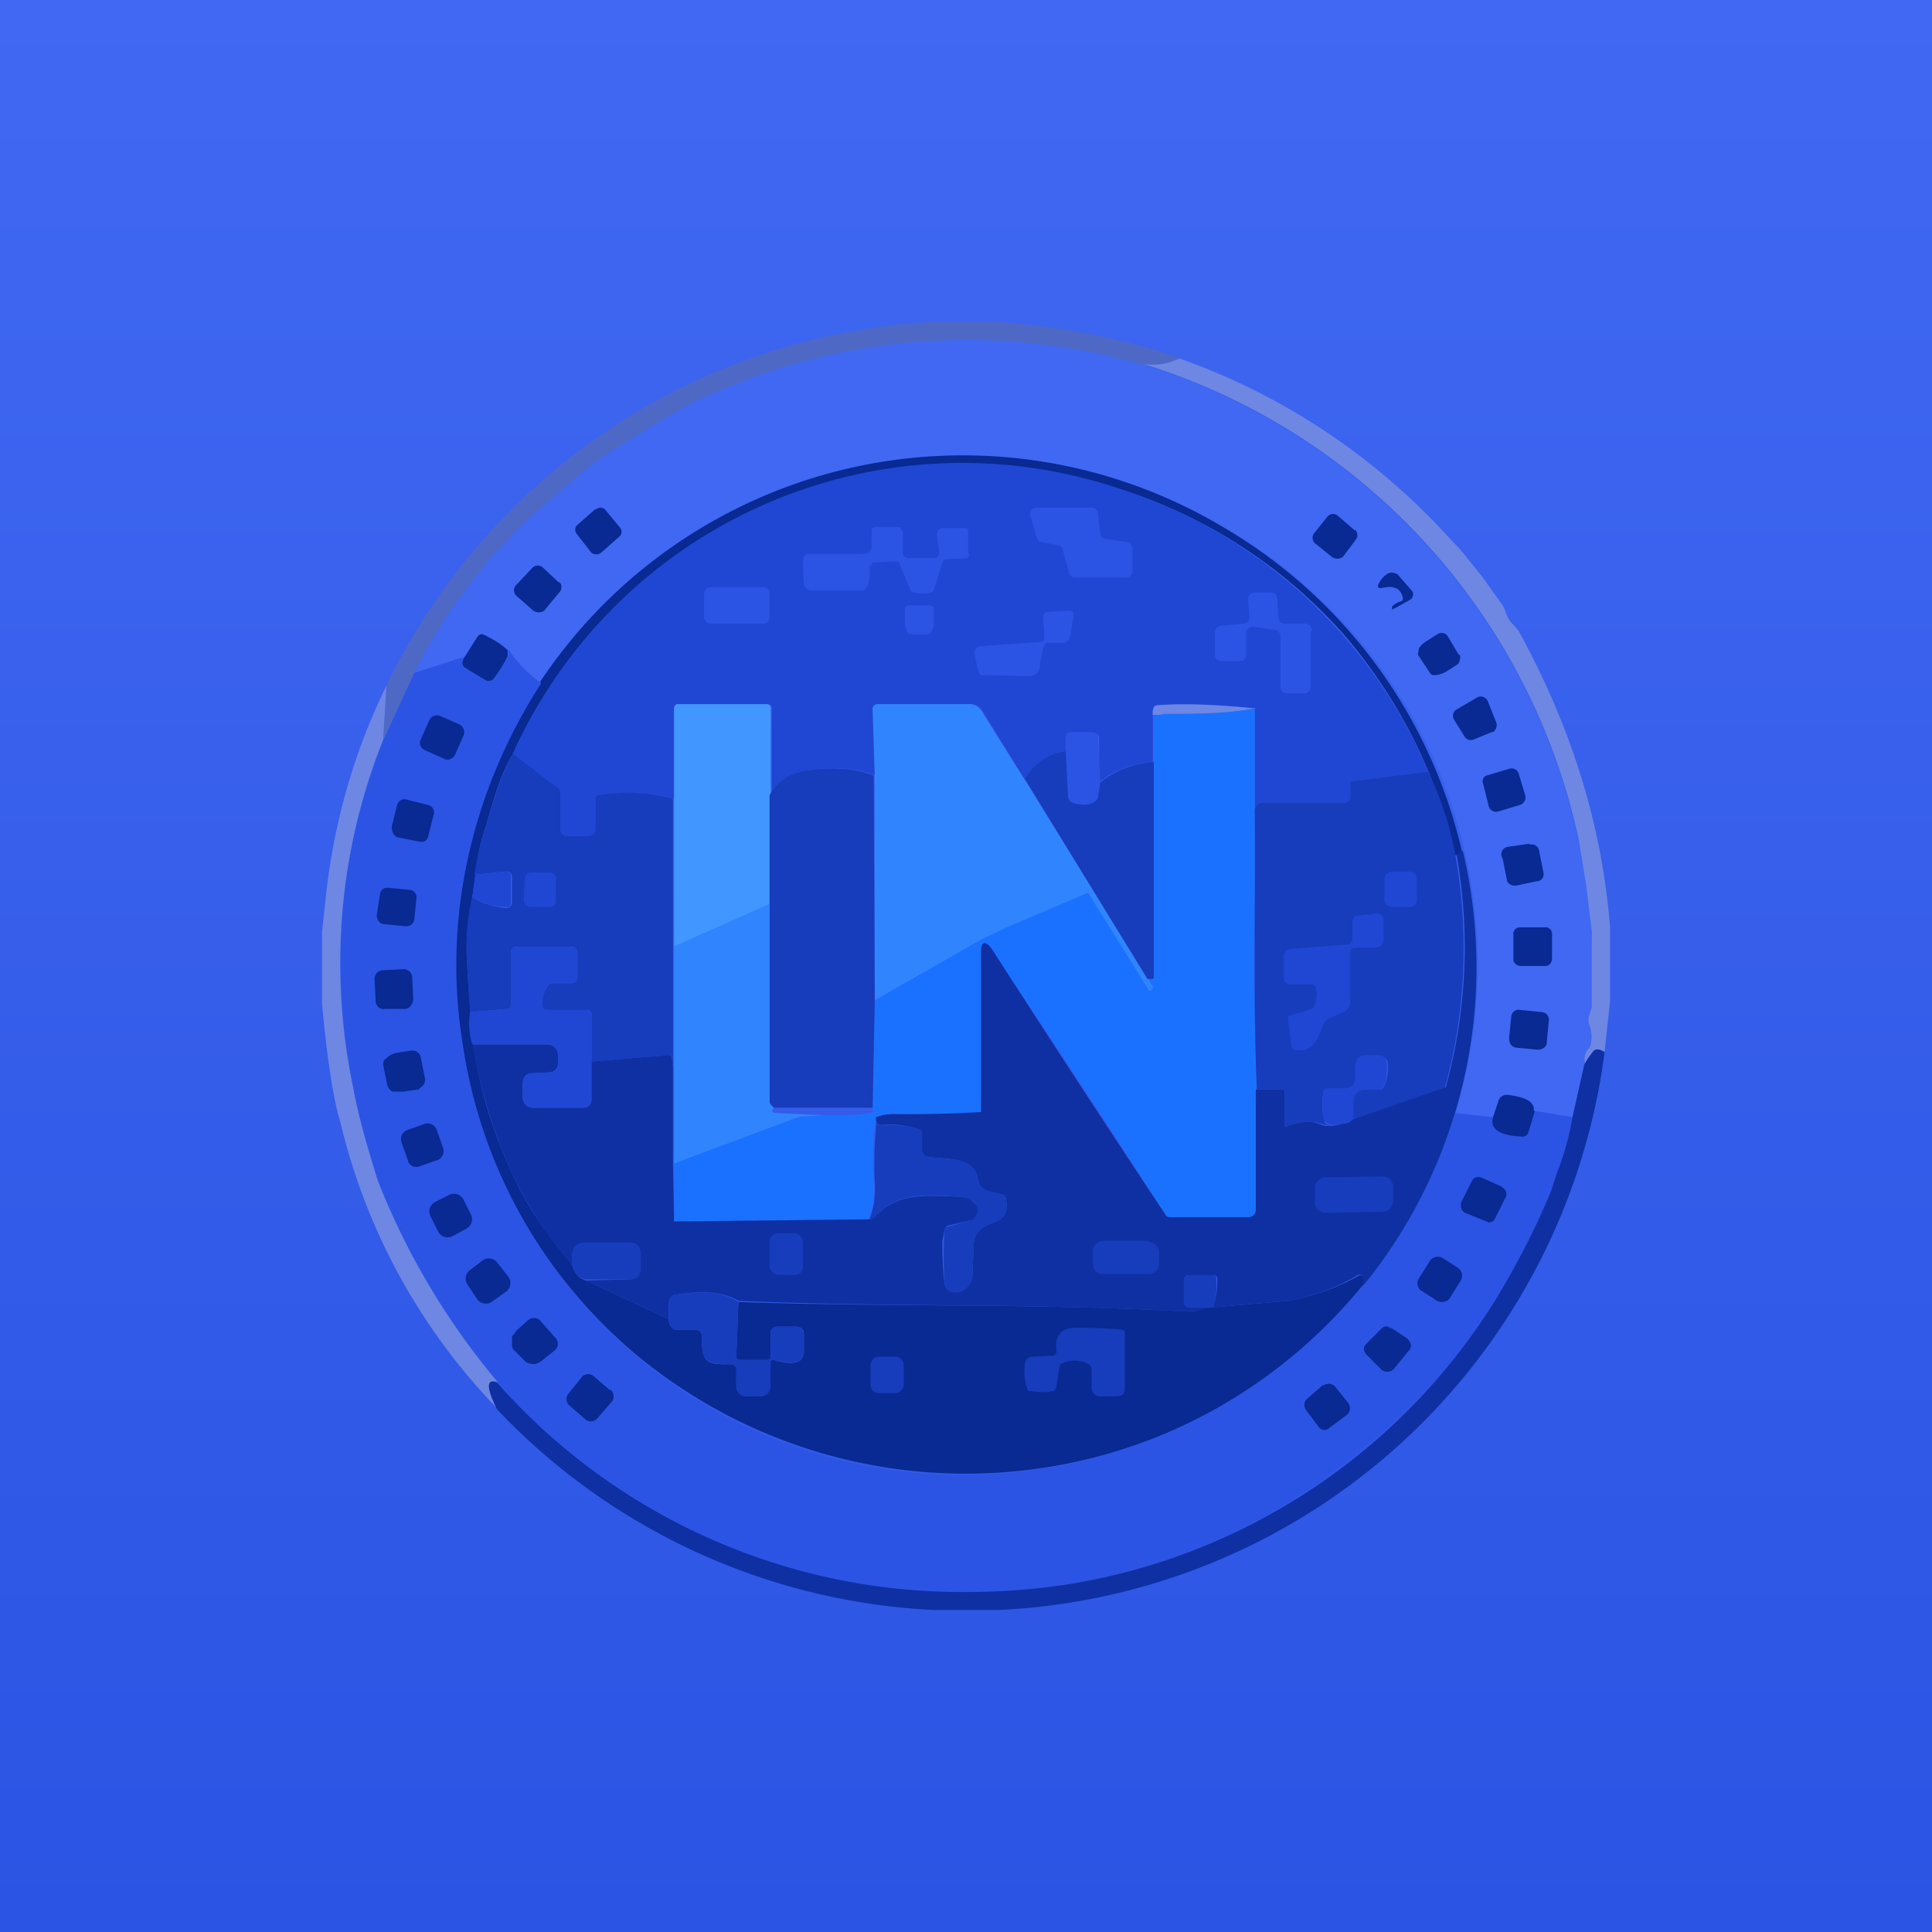 <!-- by TradingView --><svg width="18" height="18" viewBox="0 0 18 18" xmlns="http://www.w3.org/2000/svg"><path fill="url(#a)" d="M0 0h18v18H0z"/><path d="M9.3 3c.58.04 1.15.15 1.7.34a.55.55 0 0 1-.35.06 5.9 5.9 0 0 0-3.72.16c-.3.11-.44.16-.65.29-.48.28-.75.46-.82.52l-.43.37a3.6 3.6 0 0 0-.4.4l-.4.5c-.1.15-.23.36-.37.63l-.29.63.03-.51A6 6 0 0 1 8.68 3h.63Z" fill="#4E69C5"/><path d="M10.65 3.4a5.95 5.95 0 0 1 4.18 5.98l-.03.1v.05c.03.06.03.13.02.2l-.02.04c-.04.03-.05.08-.03.15l-.1.49-.38-.06c.01-.08-.07-.13-.25-.15l-.05.01a.08.08 0 0 0-.03.05l-.05.15-.35-.04a4.7 4.7 0 0 0-2.14-5.45 4.74 4.74 0 0 0-6.38 1.45 1.23 1.23 0 0 1-.3-.31.74.74 0 0 0-.24-.15.05.05 0 0 0-.05.02l-.13.2-.46.14a5.01 5.01 0 0 1 1.17-1.53l.43-.37c.07-.06.34-.24.82-.52.2-.13.36-.18.64-.3a5.9 5.9 0 0 1 3.73-.15Z" fill="#4068F2"/><path d="M15 8.63v.7l-.05.47c-.04-.03-.08-.03-.1 0a.7.7 0 0 0-.08.12c-.02-.07 0-.12.03-.15a.07.07 0 0 0 .02-.04.32.32 0 0 0-.02-.2v-.05l.03-.1a224.9 224.9 0 0 0 0-.7l-.05-.42-.07-.43a5.95 5.95 0 0 0-4.06-4.44c.12.02.23 0 .34-.05a6.18 6.18 0 0 1 2.52 1.68c.12.12.19.22.29.34l.2.28c.03.05.04.13.1.18l.05.06c.47.86.77 1.76.85 2.75Z" fill="#6D87E3"/><path d="M13.63 7.93a.24.24 0 0 1-.07.04 4.8 4.8 0 0 0-1.05-2.07 4.66 4.66 0 0 0-2.96-1.53 4.59 4.59 0 0 0-4.77 2.65c-.12.2-.17.4-.27.73a1.9 1.9 0 0 0-.08.4l-.03.21c-.04.2-.06.38-.05.58a20.4 20.4 0 0 0 .06.79c.06.43.19.84.37 1.22.13.29.32.56.55.83.02.08.06.13.13.15l.77.36c0 .03.01.06.03.08l.04.02h.19a.06.06 0 0 1 .05.06c0 .19 0 .27.24.26.06 0 .09.02.08.06v.13c0 .08.04.11.11.11h.1c.07 0 .1-.04.1-.11v-.2c0-.02.02-.03.04-.03.1.03.28.07.28-.08v-.16c0-.05-.03-.07-.08-.07h-.17c-.04 0-.06.03-.06.07v.21a.03.03 0 0 1-.03.03h-.26c-.02 0-.03-.01-.03-.03l.02-.51c1.4.05 2.8.01 4.19.09.04 0 .1-.01.19-.04h.04l.7-.06a2.1 2.1 0 0 0 .67-.24.04.04 0 0 1 .04.04v.06a4.81 4.81 0 0 1-6.76.66A4.7 4.7 0 0 1 4.3 9.72a4.73 4.73 0 0 1 7.11-4.8 4.73 4.73 0 0 1 2.21 3.01Z" fill="#092993"/><path d="m13.31 7.2-.71.09c-.02 0-.02 0-.02.02v.12a.06.06 0 0 1-.06.05h-.78l-.03.02-.02.04V6.6a5.3 5.3 0 0 0-.9-.03c-.04 0-.06.04-.05.1v.43a.88.88 0 0 0-.5.19v-.4a.05.05 0 0 0-.06-.06h-.2c-.03 0-.05.02-.05.05v.13a.5.5 0 0 0-.38.26l-.4-.65a.13.13 0 0 0-.12-.06H8.2a.05.05 0 0 0-.06.05l.01.61a1.2 1.2 0 0 0-.62-.04.45.45 0 0 0-.34.23v-.8a.04.04 0 0 0-.03-.05h-.84a.04.04 0 0 0-.04.04v.84a1.72 1.72 0 0 0-.7-.03c-.02 0-.02.02-.02.03v.28c0 .05-.03.07-.08.07H5.3c-.05 0-.08-.02-.08-.07v-.34l-.01-.03-.43-.33a4.59 4.59 0 0 1 5.7-2.45 4.66 4.66 0 0 1 2.83 2.63Z" fill="#2047D3"/><path d="m5.55 4.74-.17.15a.06.06 0 0 0-.01.08l.14.18c.03.02.06.02.09 0L5.77 5a.06.06 0 0 0 .01-.08l-.14-.17a.06.06 0 0 0-.09 0Z" fill="#092993"/><path d="M10.55 5.11v.22a.06.06 0 0 1-.06.05h-.47a.06.06 0 0 1-.06-.04l-.06-.22a.06.06 0 0 0-.04-.04l-.16-.03a.06.06 0 0 1-.04-.04l-.06-.2a.06.06 0 0 1 .06-.08h.52a.06.06 0 0 1 .05.06l.02.18a.06.06 0 0 0 .04.05l.2.03a.06.06 0 0 1 .06.06Z" fill="#2B54E4"/><path d="m12.62 4.94-.15-.13a.07.07 0 0 0-.1 0l-.12.15a.07.07 0 0 0 0 .1l.16.13c.03.02.07.02.1 0l.12-.16a.07.07 0 0 0 0-.09Z" fill="#092993"/><path d="M8.1 5.26c.01.1 0 .17-.03.22a.04.04 0 0 1-.03.02h-.48a.07.07 0 0 1-.07-.06l-.01-.2c0-.06.02-.08.06-.08h.5a.07.07 0 0 0 .08-.08v-.14c0-.02.02-.03.04-.03h.2a.05.05 0 0 1 .05.05v.18c0 .04.02.06.06.06h.22c.04 0 .06-.02.06-.05l-.02-.17c0-.04.02-.06.07-.06h.19c.02 0 .03.01.03.03v.2A.03.03 0 0 1 9 5.2l-.19.01a.04.04 0 0 0-.03.03l-.08.26a.04.04 0 0 1-.03.02.36.36 0 0 1-.16 0 .05.05 0 0 1-.03-.03l-.1-.24a.04.04 0 0 0-.04-.02l-.2.01c-.02 0-.02.01-.02.03Z" fill="#2B54E4"/><path d="m5.21 5.43-.15-.14a.07.07 0 0 0-.1 0l-.15.16a.07.07 0 0 0 0 .1l.16.14c.03.02.07.02.1 0l.14-.17a.07.07 0 0 0 0-.1ZM13 5.48c-.04-.02-.07-.01-.14 0a.02.02 0 0 1-.02-.03.23.23 0 0 1 .08-.1c.03-.02.06-.02.1 0l.13.15a.05.05 0 0 1 .01.06l-.01.02a5.21 5.21 0 0 1-.18.1v-.03a.2.2 0 0 1 .09-.05l.01-.01v-.02a.13.13 0 0 0-.06-.09Z" fill="#092993"/><path d="M7.17 5.53v.22a.06.06 0 0 1-.07.06h-.48a.06.06 0 0 1-.06-.06v-.22a.06.06 0 0 1 .06-.06h.48a.06.06 0 0 1 .07.06ZM12.21 5.88v.52a.06.06 0 0 1-.06.06H12a.06.06 0 0 1-.07-.06v-.47a.06.06 0 0 0-.05-.06l-.2-.03a.06.06 0 0 0-.07.06v.2a.06.06 0 0 1-.06.06h-.17a.06.06 0 0 1-.06-.07v-.2a.06.06 0 0 1 .06-.06l.2-.02a.06.06 0 0 0 .06-.04v-.02l-.01-.16a.06.06 0 0 1 .06-.07h.15a.06.06 0 0 1 .06.06l.01.18a.06.06 0 0 0 .07.05h.18a.06.06 0 0 1 .06.07ZM8.67 5.64a.04.04 0 0 1 .03.04V5.83l-.02.05a.1.1 0 0 1-.02.03H8.5c-.02 0-.04 0-.05-.03a.22.22 0 0 1-.02-.1v-.1a.04.04 0 0 1 .03-.04h.2ZM9.73 5.94l-.01-.18c0-.04.01-.06.05-.06l.18-.01c.04 0 .06.01.05.06l-.03.18a.07.07 0 0 1-.06.06h-.15c-.02 0-.03.02-.04.04l-.03.15c0 .08-.04.12-.12.12a32.89 32.89 0 0 0-.43-.01.1.1 0 0 1-.03-.06l-.03-.13c0-.05.01-.08.07-.08l.55-.04c.02 0 .03-.01.03-.04Z" fill="#2B54E4"/><path d="M13.6 6.1a.07.07 0 0 1 0 .05.06.06 0 0 1-.02.04l-.11.07a.25.25 0 0 1-.05.02.18.18 0 0 1-.04.01h-.03l-.02-.01-.12-.18.01-.06a.22.22 0 0 1 .06-.06l.11-.07a.07.07 0 0 1 .1.02l.1.17ZM4.73 6.06v.05c-.03.07-.07.13-.12.2a.07.07 0 0 1-.09.03 1.89 1.89 0 0 1-.19-.12c-.03-.02-.03-.06 0-.1l.12-.19a.05.05 0 0 1 .05-.02c.08.04.16.08.23.15Z" fill="#092993"/><path d="M5.04 6.37c-.64.99-.92 2.18-.73 3.35a4.7 4.7 0 0 0 4.49 4.02 4.81 4.81 0 0 0 4.76-3.37l.35.04c-.03.11.06.17.27.18a.06.06 0 0 0 .06-.05l.05-.19.37.06c-.03.18-.08.35-.13.48-.04.1-.06.2-.1.28a5.7 5.7 0 0 1-1.5 2.13 5.77 5.77 0 0 1-4.47 1.51A5.8 5.8 0 0 1 3.52 11a6.22 6.22 0 0 1-.33-2.5c.04-.53.17-1.06.38-1.6l.29-.63.46-.15c-.02.04-.02.08.01.1l.2.12a.07.07 0 0 0 .08-.02l.13-.21v-.05c.09.12.18.22.3.3Z" fill="#2B54E4"/><path d="m3.6 6.39-.03.5a5.62 5.62 0 0 0-.28 3.24c.05.28.14.58.23.87a6.76 6.76 0 0 0 1.12 1.88c-.1-.04-.1.04 0 .25a5.74 5.74 0 0 1-1.47-2.68c-.06-.19-.12-.56-.17-1.1v-.67l.03-.27c.07-.71.26-1.39.57-2.02Z" fill="#6D87E3"/><path d="m13.9 6.82-.17.07a.07.07 0 0 1-.08-.02l-.1-.16a.07.07 0 0 1 .02-.1l.19-.11a.07.07 0 0 1 .1.03l.08.2a.07.07 0 0 1 0 .05.07.07 0 0 1-.03.04Z" fill="#092993"/><path d="M7.18 7.4v1.02l-.9.4V6.6a.04.04 0 0 1 .03-.04h.83a.04.04 0 0 1 .04.03v.81Z" fill="#4196FF"/><path d="m9.55 7.27 1.14 1.84.06.08v.02l-.02.02h-.03l-.55-.89c0-.02-.02-.02-.04-.01l-.7.3-.26.12-1 .57v-2.1l-.02-.6a.05.05 0 0 1 .06-.06h.84a.13.13 0 0 1 .11.06l.41.65Z" fill="#3085FF"/><path d="M11.7 6.6a4.25 4.25 0 0 1-.9.06h-.06c0-.05 0-.09.05-.09.27-.02.58 0 .9.03Z" fill="#6D87E3"/><path d="M11.69 7.54c.01.87-.02 1.68.02 2.61l-.01 1.13a.07.07 0 0 1-.07.06h-.72c-.02 0-.04 0-.05-.02a87.21 87.21 0 0 0-1.63-2.48c-.05-.08-.08-.07-.08.03v1.46a.05.05 0 0 1-.05.05h-.76c-.06 0-.12 0-.18.03-.03.2-.03.4-.02.6.01.14 0 .25-.05.35l-1.78.02H6.3a.03.03 0 0 1-.02-.01v-.53l1.07-.4.16-.04.16-.01c.2 0 .35 0 .44-.02.03 0 .03-.02.02-.05l.02-1 1-.57.25-.12.71-.3.04.01.55.88c0 .02.02.02.03 0l.01-.01v-.02l-.05-.08c.01.01.03.02.04.01.01 0 .02 0 .02-.02V6.67l.06-.01.04-.01c.29 0 .57 0 .84-.05v.94Z" fill="#1B71FF"/><path d="m4.28 6.75-.18-.08a.08.08 0 0 0-.1.04l-.08.18c-.02.04 0 .08.04.1l.18.08c.03.02.08 0 .1-.04l.08-.18a.08.08 0 0 0-.04-.1Z" fill="#092993"/><path d="m10.25 7.29-.02.12c0 .02 0 .04-.02.05-.05.04-.12.05-.2.02a.07.07 0 0 1-.06-.07L9.93 7v-.13c0-.03.02-.05.06-.05h.19a.05.05 0 0 1 .05.05l.02.4Z" fill="#2B54E4"/><path d="m9.93 7 .02.4c0 .05.02.07.05.08.09.03.16.02.21-.02a.06.06 0 0 0 .02-.04l.02-.13a.88.88 0 0 1 .5-.19v2c0 .01 0 .02-.02.02h-.04L9.55 7.26a.5.5 0 0 1 .38-.26ZM4.78 7.02l.43.33.01.03v.34c0 .05.03.07.08.07h.17c.05 0 .08-.02.08-.07v-.28c0-.01 0-.02.02-.03.23-.04.47-.03.7.03V9.96l-.01-.11c0-.02-.02-.02-.03-.02l-.72.06v-.43a.04.04 0 0 0-.05-.05h-.39l-.02-.04c0-.06.01-.12.05-.18a.05.05 0 0 1 .04-.03h.17c.05 0 .07-.02.07-.07v-.2c0-.05-.02-.07-.06-.07h-.5a.05.05 0 0 0-.06.05v.52l-.03.01-.35.03a20.4 20.4 0 0 1-.03-.49c-.01-.2 0-.39.05-.58.1.06.21.09.31.1.04 0 .06-.02.06-.06v-.23a.05.05 0 0 0-.04-.05h-.01l-.3.03c.02-.14.05-.27.09-.4.1-.32.15-.52.27-.73ZM8.14 7.22l.01 2.1-.02 1H7.2l-.03-.05V7.41c.07-.13.18-.2.34-.23.25-.04.45-.02.62.04Z" fill="#173CBC"/><path d="m13.87 7.22.2-.06a.07.07 0 0 1 .08.05l.06.2a.07.07 0 0 1-.01.06.07.07 0 0 1-.04.03l-.2.06a.07.07 0 0 1-.09-.05l-.05-.2a.07.07 0 0 1 0-.06.07.07 0 0 1 .05-.03Z" fill="#092993"/><path d="M13.31 7.2c.12.24.2.5.25.77a4.92 4.92 0 0 1-.1 2.17l-.86.29v-.17a.11.11 0 0 1 .12-.11h.13c.02 0 .03 0 .04-.02a.41.41 0 0 0 .04-.21c0-.06-.04-.08-.09-.08h-.12c-.06 0-.09.03-.09.09v.12a.1.1 0 0 1-.1.1h-.16c-.02 0-.04 0-.04.03a.6.6 0 0 0 .01.26c0 .02.01.03.03.04a.2.2 0 0 0 .13 0 .28.28 0 0 1-.15 0 3.19 3.19 0 0 0-.13-.03.64.64 0 0 0-.22.04c-.02 0-.03 0-.03-.02v-.3c0-.01 0-.02-.03-.02h-.23c-.04-.93-.01-1.74-.02-2.61l.02-.04.03-.02h.78a.06.06 0 0 0 .06-.05V7.3c0-.01 0-.02.02-.02l.71-.09Z" fill="#173CBC"/><path d="m3.99 7.5-.2-.05a.07.07 0 0 0-.09.05l-.05.2c0 .04.01.08.05.1l.2.04c.04.01.08 0 .09-.05l.05-.2a.07.07 0 0 0-.05-.09ZM14.25 7.86l-.2.03A.07.07 0 0 0 14 8l.04.2c0 .03.05.06.09.05l.19-.04c.04 0 .07-.04.06-.08l-.04-.2a.07.07 0 0 0-.09-.06Z" fill="#092993"/><path d="M13.63 7.93a4.7 4.7 0 0 1-.93 4.05v-.08l-.01-.02a.04.04 0 0 0-.04 0c-.2.12-.42.2-.65.24l-.7.06a.67.67 0 0 0 .04-.27.03.03 0 0 0-.04-.03h-.22c-.03 0-.05.02-.05.05v.19c0 .04.02.06.07.06h.16a.65.65 0 0 1-.2.04c-1.39-.08-2.79-.04-4.18-.1-.13-.08-.32-.1-.57-.06-.05 0-.07.03-.08.08v.15l-.77-.36.4-.01c.07 0 .1-.03.1-.1v-.15c0-.06-.03-.09-.09-.09h-.42c-.1 0-.13.07-.12.2a3.52 3.52 0 0 1-.55-.83c-.18-.38-.3-.79-.38-1.22h.7a.1.1 0 0 1 .1.1v.07c0 .05-.02.08-.07.09l-.17.01c-.06 0-.09.04-.09.1v.12c0 .06.04.1.1.1h.47a.07.07 0 0 0 .07-.07v-.36l.72-.06c.01 0 .02 0 .03.02l.01.1v.89l.01.52a.03.03 0 0 0 0 .02h.02l1.8-.02h.01l.04-.02c.21-.24.5-.2.8-.19.06 0 .1.03.14.07a.09.09 0 0 1-.05.15l-.21.05a.05.05 0 0 0-.03.04l-.02.1c0 .11 0 .24.02.4a.1.1 0 0 0 .1.08h.03c.08-.03.12-.08.13-.15l.01-.28c.01-.3.37-.13.3-.45a.04.04 0 0 0-.03-.03l-.13-.03a.14.14 0 0 1-.1-.12c-.04-.2-.28-.18-.46-.2a.07.07 0 0 1-.06-.08v-.14c0-.02-.01-.03-.03-.04a.96.96 0 0 0-.36-.04c-.02 0-.04-.02-.04-.07a.46.46 0 0 1 .18-.03 11.28 11.28 0 0 0 .8-.02V8.87c0-.1.04-.11.1-.03a203.7 203.7 0 0 0 1.62 2.48c.01.02.03.02.05.02h.72a.07.07 0 0 0 .07-.06v-1.13h.24c.02 0 .03 0 .03.03v.3c0 .01.01.02.03.01a.64.64 0 0 1 .22-.04l.13.04c.04 0 .1 0 .15-.02.04 0 .07-.01.1-.04l.87-.3a4.92 4.92 0 0 0 .1-2.17l.06-.03Z" fill="#0F30A3"/><path d="m4.4 8.36.03-.21.28-.03a.05.05 0 0 1 .05.03v.25c0 .04-.01.06-.05.05-.1 0-.2-.03-.31-.09ZM13.14 8.12h-.17a.07.07 0 0 0-.07.07v.2c0 .03.03.06.07.06h.17c.03 0 .06-.03.06-.06v-.2a.07.07 0 0 0-.06-.07ZM5.13 8.13h-.18a.06.06 0 0 0-.06.05l-.01.2c0 .04.02.06.06.07h.18c.03 0 .06-.02.06-.06v-.2a.06.06 0 0 0-.05-.06Z" fill="#2047D3"/><path d="m3.81 8.29-.2-.02a.07.07 0 0 0-.07.06l-.03.2c0 .04.03.08.07.08l.2.02c.04 0 .07-.02.08-.06l.02-.2a.07.07 0 0 0-.07-.08Z" fill="#092993"/><path d="M7.17 8.42v1.85c0 .02.02.03.04.05-.02.02-.02.04 0 .05h.01l.45.02-.16.01c-.06 0-.1.02-.16.04l-1.07.4V8.82l.9-.4Z" fill="#3085FF"/><path d="M12.6 8.77v-.19a.05.05 0 0 1 .05-.05l.17-.02c.04 0 .07.02.07.06v.18c0 .05-.03.08-.09.08h-.18a.04.04 0 0 0-.04.04v.46a.1.1 0 0 1-.07.1l-.13.06a.07.07 0 0 0-.04.04c-.06.12-.09.29-.28.25-.02 0-.03-.02-.03-.04L12 9.49c0-.02 0-.03.02-.03l.2-.06a.04.04 0 0 0 .02-.02.3.3 0 0 0 .02-.18.04.04 0 0 0-.04-.03h-.2c-.04 0-.06-.02-.06-.07v-.19a.07.07 0 0 1 .07-.07l.53-.04c.02 0 .03-.01.03-.03Z" fill="#2047D3"/><path d="M14.39 8.64h-.23a.06.06 0 0 0-.06.07v.23c0 .03.03.06.07.06h.23c.03 0 .06-.03.06-.07V8.7a.06.06 0 0 0-.07-.06Z" fill="#092993"/><path d="M5.51 9.89v.36a.07.07 0 0 1-.07.07h-.47c-.06 0-.1-.04-.1-.1v-.12c0-.06.03-.1.09-.1l.17-.01c.05 0 .08-.04.07-.1v-.06a.1.1 0 0 0-.1-.1h-.7a.64.64 0 0 1-.02-.3l.35-.03.02-.01.01-.03v-.5a.05.05 0 0 1 .05-.04h.5c.05 0 .07.02.07.06v.21c0 .05-.02.07-.07.07h-.17a.05.05 0 0 0-.04.03.33.33 0 0 0-.05.18l.02.03.03.01h.36a.04.04 0 0 1 .05.05v.43Z" fill="#2047D3"/><path d="m3.75 9.03-.18.01a.08.08 0 0 0-.08.09l.01.2c0 .04.04.08.09.07h.18c.05 0 .08-.05.08-.1l-.01-.2a.08.08 0 0 0-.09-.07ZM14.37 9.43l-.2-.02a.07.07 0 0 0-.09.06l-.02.2c0 .05.02.08.06.09l.21.02c.04 0 .08-.03.08-.06l.02-.21a.07.07 0 0 0-.06-.08Z" fill="#092993"/><path d="M14.95 9.8A5.97 5.97 0 0 1 9.3 15h-.6a6 6 0 0 1-4.07-1.87c-.1-.2-.1-.29 0-.25a5.78 5.78 0 0 0 3.82 1.93 6.45 6.45 0 0 0 1.44-.04 5.77 5.77 0 0 0 4.05-2.67c.18-.3.34-.6.48-.93.04-.08.06-.18.1-.28.05-.13.1-.3.13-.48l.11-.49a.72.72 0 0 1 .08-.12c.02-.03.06-.03.1 0Z" fill="#0F30A3"/><path d="M3.96 10.05a.08.08 0 0 1-.04.08l-.02.02-.14.02h-.1a.1.1 0 0 1-.03-.02l-.02-.03-.04-.2c0-.02 0-.04.03-.06a.19.19 0 0 1 .09-.05l.13-.02a.08.08 0 0 1 .1.06l.04.2Z" fill="#092993"/><path d="M12.6 10.43a.15.15 0 0 1-.1.04.2.2 0 0 1-.13 0 .05.05 0 0 1-.03-.03.6.6 0 0 1-.01-.26c0-.03.02-.04.04-.04h.16a.1.1 0 0 0 .1-.1v-.11c0-.06.03-.1.1-.1h.11c.05 0 .08.03.08.09a.4.4 0 0 1-.03.2c0 .02-.02.03-.04.03h-.13a.11.11 0 0 0-.11.1v.18Z" fill="#2047D3"/><path d="m14.3 10.35-.06.2a.06.06 0 0 1-.06.04c-.21-.01-.3-.07-.27-.18l.05-.15a.08.08 0 0 1 .08-.06c.18.02.26.07.25.15Z" fill="#092993"/><path d="M8.16 10.41c0 .05.02.08.04.07.12 0 .24 0 .36.04.02 0 .03.02.03.04v.14a.07.07 0 0 0 .06.08c.18.02.42 0 .46.2a.15.15 0 0 0 .1.12l.13.03c.02 0 .03.01.03.03.07.32-.29.15-.3.46l-.01.27c0 .07-.05.12-.13.15H8.9a.1.1 0 0 1-.1-.09 4.1 4.1 0 0 1 0-.5c0-.01.01-.02.03-.02l.21-.06a.1.1 0 0 0 .05-.15c-.03-.04-.08-.06-.15-.07-.3-.02-.58-.05-.79.19a.06.06 0 0 1-.04.02H8.1c.04-.1.06-.21.05-.36-.01-.2 0-.4.02-.59Z" fill="#173CBC"/><path d="m3.96 10.47-.17.06a.09.09 0 0 0-.05.11l.06.17c.01.05.06.07.1.06l.17-.06a.09.09 0 0 0 .06-.11l-.06-.17a.09.09 0 0 0-.11-.06Z" fill="#092993"/><path d="m12.88 10.96-.54.01a.1.1 0 0 0-.09.1v.14c0 .05.05.09.1.09l.53-.01a.1.1 0 0 0 .1-.1v-.14a.1.1 0 0 0-.1-.09Z" fill="#173CBC"/><path d="m14 11.06-.2-.09a.07.07 0 0 0-.09.04l-.1.2c0 .03 0 .07.04.09l.2.08c.03.02.07 0 .08-.03l.1-.2a.07.07 0 0 0-.04-.09ZM4.19 11.13l-.14.07a.1.1 0 0 0-.04.13l.07.14a.1.1 0 0 0 .13.05l.13-.07a.1.1 0 0 0 .05-.13l-.07-.14a.1.1 0 0 0-.13-.05Z" fill="#092993"/><path d="M7.4 11.49h-.15a.08.08 0 0 0-.08.08v.23c0 .04.04.08.09.08h.15c.04 0 .08-.04.07-.09v-.22a.08.08 0 0 0-.08-.08ZM10.7 11.56h-.42a.1.1 0 0 0-.1.1v.1c0 .07.04.11.1.11h.42a.1.1 0 0 0 .1-.1v-.1a.1.1 0 0 0-.1-.1ZM5.46 11.92c-.07-.01-.11-.06-.13-.14-.01-.13.02-.2.12-.2h.42c.06 0 .1.03.1.1v.14c0 .07-.04.1-.1.1h-.41Z" fill="#173CBC"/><path d="m4.5 11.74-.13.1a.1.1 0 0 0-.02.12l.1.15a.1.1 0 0 0 .13.02l.14-.1a.1.1 0 0 0 .02-.13l-.11-.14a.1.1 0 0 0-.13-.02ZM13.58 11.81l-.14-.09a.09.09 0 0 0-.12.03l-.1.16c-.03.04-.01.1.03.12l.14.09c.04.02.1.01.12-.03l.1-.16a.09.09 0 0 0-.03-.12Z" fill="#092993"/><path d="M11.3 12.18h-.2c-.05 0-.07-.02-.07-.06v-.19c0-.03.02-.05.05-.05h.25v.03c.01.1 0 .2-.03.27ZM6.88 12.13l-.02.5c0 .03 0 .04.03.04h.26a.03.03 0 0 0 .03-.03v-.2c0-.05.02-.08.06-.08h.17c.05 0 .07.02.08.07v.16c0 .15-.18.1-.28.08-.02 0-.03 0-.03.03v.2c0 .08-.04.11-.11.11h-.1c-.07 0-.11-.03-.11-.1v-.14c0-.04-.02-.06-.08-.06-.24 0-.24-.07-.24-.26a.06.06 0 0 0-.05-.06H6.3c-.02 0-.03 0-.04-.02a.16.16 0 0 1-.03-.08v-.15c0-.05.03-.08.08-.08.25-.04.44-.02.57.07Z" fill="#173CBC"/><path d="M5.17 12.46a.08.08 0 0 1 0 .12l-.1.08a.2.2 0 0 1-.04.03.17.17 0 0 1-.06.02l-.05-.01a.1.1 0 0 1-.04-.03l-.1-.1a.1.1 0 0 1-.01-.04v-.05c0-.02 0-.04.02-.05a.2.2 0 0 1 .04-.05l.09-.08a.08.08 0 0 1 .06-.02.08.08 0 0 1 .05.02l.14.16ZM12.96 12.37l.15.1c.04.04.05.08.01.12l-.13.16a.08.08 0 0 1-.06.03.08.08 0 0 1-.06-.02l-.14-.14c-.03-.04-.03-.07 0-.1l.14-.14c.03-.03.06-.03.09 0Z" fill="#092993"/><path d="M9.8 12.63a.05.05 0 0 0 .04-.02.06.06 0 0 0 0-.04c-.01-.13.05-.2.18-.2a4.54 4.54 0 0 1 .45.02l.01.02v.52c0 .06-.03.08-.08.08h-.15a.08.08 0 0 1-.08-.07v-.18a.06.06 0 0 0-.03-.05.27.27 0 0 0-.24-.01.05.05 0 0 0-.03.04l-.03.19a.04.04 0 0 1-.03.03.5.5 0 0 1-.2 0h-.03l-.01-.02a.5.5 0 0 1-.02-.24.07.07 0 0 1 .07-.06l.18-.01ZM8.33 12.64h-.15a.08.08 0 0 0-.07.08v.18c0 .05.04.08.08.08h.15c.04 0 .08-.04.08-.08v-.18a.08.08 0 0 0-.09-.08Z" fill="#173CBC"/><path d="m5.68 12.95-.14-.12a.08.08 0 0 0-.12 0l-.12.15a.08.08 0 0 0 0 .11l.15.13c.03.03.08.03.11 0l.13-.15a.08.08 0 0 0 0-.12ZM12.33 12.9l-.16.14a.08.08 0 0 0 0 .1l.12.16c.03.03.07.03.1 0l.16-.12a.08.08 0 0 0 .01-.11l-.12-.15a.08.08 0 0 0-.11-.01Z" fill="#092993"/><defs><linearGradient id="a" x1="9" y1="0" x2="9" y2="18" gradientUnits="userSpaceOnUse"><stop stop-color="#4068F2"/><stop offset="1" stop-color="#2B54E4"/></linearGradient></defs></svg>